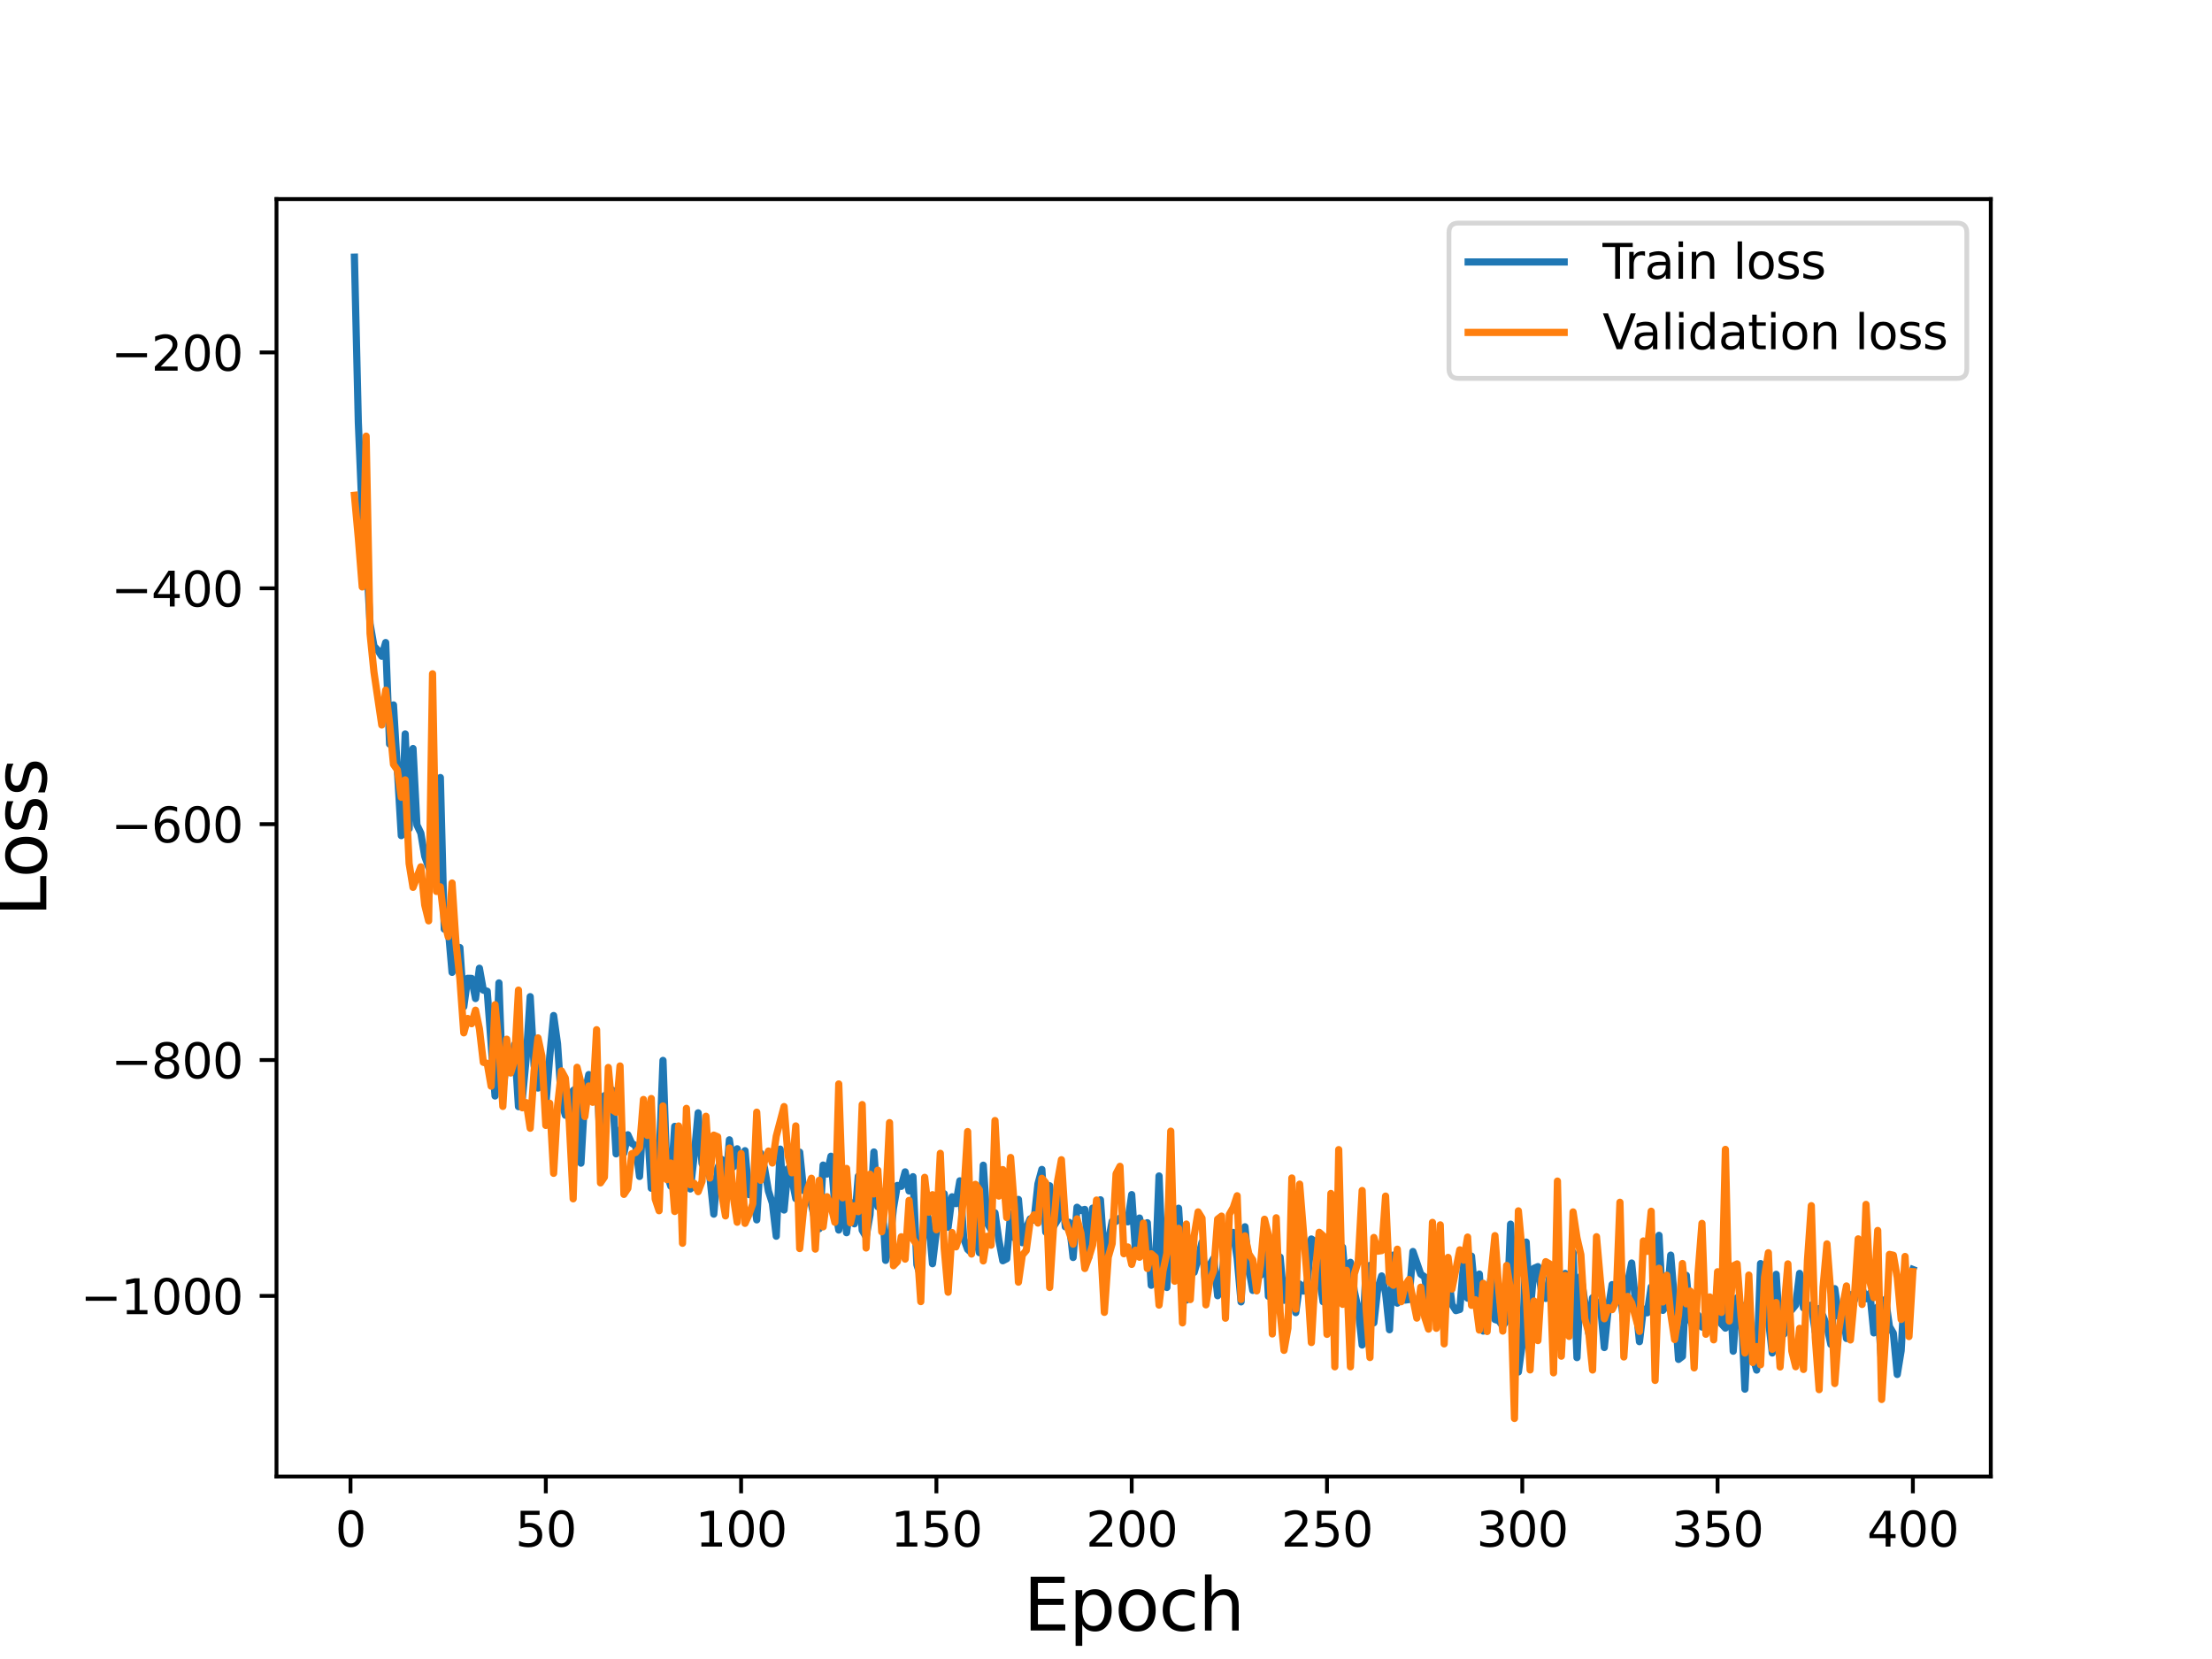 <?xml version="1.0" encoding="utf-8" standalone="no"?>
<!DOCTYPE svg PUBLIC "-//W3C//DTD SVG 1.1//EN"
  "http://www.w3.org/Graphics/SVG/1.1/DTD/svg11.dtd">
<svg height="345.6pt" version="1.1" viewBox="0 0 460.8 345.6" width="460.8pt" xmlns="http://www.w3.org/2000/svg" xmlns:xlink="http://www.w3.org/1999/xlink">
 <defs>
  <style type="text/css">*{stroke-linecap:butt;stroke-linejoin:round;}</style>
 </defs>
 <g id="figure_1">
  <g id="patch_1">
   <path d="M 0 345.6 
L 460.8 345.6 
L 460.8 0 
L 0 0 
z
" style="fill:#ffffff;"/>
  </g>
  <g id="axes_1">
   <g id="patch_2">
    <path d="M 57.6 307.584 
L 414.72 307.584 
L 414.72 41.472 
L 57.6 41.472 
z
" style="fill:#ffffff;"/>
   </g>
   <g id="matplotlib.axis_1">
    <g id="xtick_1">
     <g id="line2d_1">
      <defs>
       <path d="M 0 0 
L 0 3.5 
" id="m62c1f9c7a9" style="stroke:#000000;stroke-width:0.8;"/>
      </defs>
      <g>
       <use style="stroke:#000000;stroke-width:0.8;" x="73.019" xlink:href="#m62c1f9c7a9" y="307.584"/>
      </g>
     </g>
     <g id="text_1">
      <!-- 0 -->
      <g transform="translate(69.838 322.182)scale(0.1 -0.1)">
       <defs>
        <path d="M 2034 4250 
Q 1547 4250 1301 3770 
Q 1056 3291 1056 2328 
Q 1056 1369 1301 889 
Q 1547 409 2034 409 
Q 2525 409 2770 889 
Q 3016 1369 3016 2328 
Q 3016 3291 2770 3770 
Q 2525 4250 2034 4250 
z
M 2034 4750 
Q 2819 4750 3233 4129 
Q 3647 3509 3647 2328 
Q 3647 1150 3233 529 
Q 2819 -91 2034 -91 
Q 1250 -91 836 529 
Q 422 1150 422 2328 
Q 422 3509 836 4129 
Q 1250 4750 2034 4750 
z
" id="DejaVuSans-30" transform="scale(0.016)"/>
       </defs>
       <use xlink:href="#DejaVuSans-30"/>
      </g>
     </g>
    </g>
    <g id="xtick_2">
     <g id="line2d_2">
      <g>
       <use style="stroke:#000000;stroke-width:0.8;" x="113.703" xlink:href="#m62c1f9c7a9" y="307.584"/>
      </g>
     </g>
     <g id="text_2">
      <!-- 50 -->
      <g transform="translate(107.34 322.182)scale(0.1 -0.1)">
       <defs>
        <path d="M 691 4666 
L 3169 4666 
L 3169 4134 
L 1269 4134 
L 1269 2991 
Q 1406 3038 1543 3061 
Q 1681 3084 1819 3084 
Q 2600 3084 3056 2656 
Q 3513 2228 3513 1497 
Q 3513 744 3044 326 
Q 2575 -91 1722 -91 
Q 1428 -91 1123 -41 
Q 819 9 494 109 
L 494 744 
Q 775 591 1075 516 
Q 1375 441 1709 441 
Q 2250 441 2565 725 
Q 2881 1009 2881 1497 
Q 2881 1984 2565 2268 
Q 2250 2553 1709 2553 
Q 1456 2553 1204 2497 
Q 953 2441 691 2322 
L 691 4666 
z
" id="DejaVuSans-35" transform="scale(0.016)"/>
       </defs>
       <use xlink:href="#DejaVuSans-35"/>
       <use x="63.623" xlink:href="#DejaVuSans-30"/>
      </g>
     </g>
    </g>
    <g id="xtick_3">
     <g id="line2d_3">
      <g>
       <use style="stroke:#000000;stroke-width:0.8;" x="154.386" xlink:href="#m62c1f9c7a9" y="307.584"/>
      </g>
     </g>
     <g id="text_3">
      <!-- 100 -->
      <g transform="translate(144.842 322.182)scale(0.1 -0.1)">
       <defs>
        <path d="M 794 531 
L 1825 531 
L 1825 4091 
L 703 3866 
L 703 4441 
L 1819 4666 
L 2450 4666 
L 2450 531 
L 3481 531 
L 3481 0 
L 794 0 
L 794 531 
z
" id="DejaVuSans-31" transform="scale(0.016)"/>
       </defs>
       <use xlink:href="#DejaVuSans-31"/>
       <use x="63.623" xlink:href="#DejaVuSans-30"/>
       <use x="127.246" xlink:href="#DejaVuSans-30"/>
      </g>
     </g>
    </g>
    <g id="xtick_4">
     <g id="line2d_4">
      <g>
       <use style="stroke:#000000;stroke-width:0.8;" x="195.07" xlink:href="#m62c1f9c7a9" y="307.584"/>
      </g>
     </g>
     <g id="text_4">
      <!-- 150 -->
      <g transform="translate(185.526 322.182)scale(0.1 -0.1)">
       <use xlink:href="#DejaVuSans-31"/>
       <use x="63.623" xlink:href="#DejaVuSans-35"/>
       <use x="127.246" xlink:href="#DejaVuSans-30"/>
      </g>
     </g>
    </g>
    <g id="xtick_5">
     <g id="line2d_5">
      <g>
       <use style="stroke:#000000;stroke-width:0.8;" x="235.753" xlink:href="#m62c1f9c7a9" y="307.584"/>
      </g>
     </g>
     <g id="text_5">
      <!-- 200 -->
      <g transform="translate(226.209 322.182)scale(0.1 -0.1)">
       <defs>
        <path d="M 1228 531 
L 3431 531 
L 3431 0 
L 469 0 
L 469 531 
Q 828 903 1448 1529 
Q 2069 2156 2228 2338 
Q 2531 2678 2651 2914 
Q 2772 3150 2772 3378 
Q 2772 3750 2511 3984 
Q 2250 4219 1831 4219 
Q 1534 4219 1204 4116 
Q 875 4013 500 3803 
L 500 4441 
Q 881 4594 1212 4672 
Q 1544 4750 1819 4750 
Q 2544 4750 2975 4387 
Q 3406 4025 3406 3419 
Q 3406 3131 3298 2873 
Q 3191 2616 2906 2266 
Q 2828 2175 2409 1742 
Q 1991 1309 1228 531 
z
" id="DejaVuSans-32" transform="scale(0.016)"/>
       </defs>
       <use xlink:href="#DejaVuSans-32"/>
       <use x="63.623" xlink:href="#DejaVuSans-30"/>
       <use x="127.246" xlink:href="#DejaVuSans-30"/>
      </g>
     </g>
    </g>
    <g id="xtick_6">
     <g id="line2d_6">
      <g>
       <use style="stroke:#000000;stroke-width:0.8;" x="276.437" xlink:href="#m62c1f9c7a9" y="307.584"/>
      </g>
     </g>
     <g id="text_6">
      <!-- 250 -->
      <g transform="translate(266.893 322.182)scale(0.1 -0.1)">
       <use xlink:href="#DejaVuSans-32"/>
       <use x="63.623" xlink:href="#DejaVuSans-35"/>
       <use x="127.246" xlink:href="#DejaVuSans-30"/>
      </g>
     </g>
    </g>
    <g id="xtick_7">
     <g id="line2d_7">
      <g>
       <use style="stroke:#000000;stroke-width:0.8;" x="317.12" xlink:href="#m62c1f9c7a9" y="307.584"/>
      </g>
     </g>
     <g id="text_7">
      <!-- 300 -->
      <g transform="translate(307.576 322.182)scale(0.1 -0.1)">
       <defs>
        <path d="M 2597 2516 
Q 3050 2419 3304 2112 
Q 3559 1806 3559 1356 
Q 3559 666 3084 287 
Q 2609 -91 1734 -91 
Q 1441 -91 1130 -33 
Q 819 25 488 141 
L 488 750 
Q 750 597 1062 519 
Q 1375 441 1716 441 
Q 2309 441 2620 675 
Q 2931 909 2931 1356 
Q 2931 1769 2642 2001 
Q 2353 2234 1838 2234 
L 1294 2234 
L 1294 2753 
L 1863 2753 
Q 2328 2753 2575 2939 
Q 2822 3125 2822 3475 
Q 2822 3834 2567 4026 
Q 2313 4219 1838 4219 
Q 1578 4219 1281 4162 
Q 984 4106 628 3988 
L 628 4550 
Q 988 4650 1302 4700 
Q 1616 4750 1894 4750 
Q 2613 4750 3031 4423 
Q 3450 4097 3450 3541 
Q 3450 3153 3228 2886 
Q 3006 2619 2597 2516 
z
" id="DejaVuSans-33" transform="scale(0.016)"/>
       </defs>
       <use xlink:href="#DejaVuSans-33"/>
       <use x="63.623" xlink:href="#DejaVuSans-30"/>
       <use x="127.246" xlink:href="#DejaVuSans-30"/>
      </g>
     </g>
    </g>
    <g id="xtick_8">
     <g id="line2d_8">
      <g>
       <use style="stroke:#000000;stroke-width:0.8;" x="357.804" xlink:href="#m62c1f9c7a9" y="307.584"/>
      </g>
     </g>
     <g id="text_8">
      <!-- 350 -->
      <g transform="translate(348.26 322.182)scale(0.1 -0.1)">
       <use xlink:href="#DejaVuSans-33"/>
       <use x="63.623" xlink:href="#DejaVuSans-35"/>
       <use x="127.246" xlink:href="#DejaVuSans-30"/>
      </g>
     </g>
    </g>
    <g id="xtick_9">
     <g id="line2d_9">
      <g>
       <use style="stroke:#000000;stroke-width:0.8;" x="398.487" xlink:href="#m62c1f9c7a9" y="307.584"/>
      </g>
     </g>
     <g id="text_9">
      <!-- 400 -->
      <g transform="translate(388.944 322.182)scale(0.1 -0.1)">
       <defs>
        <path d="M 2419 4116 
L 825 1625 
L 2419 1625 
L 2419 4116 
z
M 2253 4666 
L 3047 4666 
L 3047 1625 
L 3713 1625 
L 3713 1100 
L 3047 1100 
L 3047 0 
L 2419 0 
L 2419 1100 
L 313 1100 
L 313 1709 
L 2253 4666 
z
" id="DejaVuSans-34" transform="scale(0.016)"/>
       </defs>
       <use xlink:href="#DejaVuSans-34"/>
       <use x="63.623" xlink:href="#DejaVuSans-30"/>
       <use x="127.246" xlink:href="#DejaVuSans-30"/>
      </g>
     </g>
    </g>
    <g id="text_10">
     <!-- Epoch -->
     <g transform="translate(213.194 339.66)scale(0.15 -0.15)">
      <defs>
       <path d="M 628 4666 
L 3578 4666 
L 3578 4134 
L 1259 4134 
L 1259 2753 
L 3481 2753 
L 3481 2222 
L 1259 2222 
L 1259 531 
L 3634 531 
L 3634 0 
L 628 0 
L 628 4666 
z
" id="DejaVuSans-45" transform="scale(0.016)"/>
       <path d="M 1159 525 
L 1159 -1331 
L 581 -1331 
L 581 3500 
L 1159 3500 
L 1159 2969 
Q 1341 3281 1617 3432 
Q 1894 3584 2278 3584 
Q 2916 3584 3314 3078 
Q 3713 2572 3713 1747 
Q 3713 922 3314 415 
Q 2916 -91 2278 -91 
Q 1894 -91 1617 61 
Q 1341 213 1159 525 
z
M 3116 1747 
Q 3116 2381 2855 2742 
Q 2594 3103 2138 3103 
Q 1681 3103 1420 2742 
Q 1159 2381 1159 1747 
Q 1159 1113 1420 752 
Q 1681 391 2138 391 
Q 2594 391 2855 752 
Q 3116 1113 3116 1747 
z
" id="DejaVuSans-70" transform="scale(0.016)"/>
       <path d="M 1959 3097 
Q 1497 3097 1228 2736 
Q 959 2375 959 1747 
Q 959 1119 1226 758 
Q 1494 397 1959 397 
Q 2419 397 2687 759 
Q 2956 1122 2956 1747 
Q 2956 2369 2687 2733 
Q 2419 3097 1959 3097 
z
M 1959 3584 
Q 2709 3584 3137 3096 
Q 3566 2609 3566 1747 
Q 3566 888 3137 398 
Q 2709 -91 1959 -91 
Q 1206 -91 779 398 
Q 353 888 353 1747 
Q 353 2609 779 3096 
Q 1206 3584 1959 3584 
z
" id="DejaVuSans-6f" transform="scale(0.016)"/>
       <path d="M 3122 3366 
L 3122 2828 
Q 2878 2963 2633 3030 
Q 2388 3097 2138 3097 
Q 1578 3097 1268 2742 
Q 959 2388 959 1747 
Q 959 1106 1268 751 
Q 1578 397 2138 397 
Q 2388 397 2633 464 
Q 2878 531 3122 666 
L 3122 134 
Q 2881 22 2623 -34 
Q 2366 -91 2075 -91 
Q 1284 -91 818 406 
Q 353 903 353 1747 
Q 353 2603 823 3093 
Q 1294 3584 2113 3584 
Q 2378 3584 2631 3529 
Q 2884 3475 3122 3366 
z
" id="DejaVuSans-63" transform="scale(0.016)"/>
       <path d="M 3513 2113 
L 3513 0 
L 2938 0 
L 2938 2094 
Q 2938 2591 2744 2837 
Q 2550 3084 2163 3084 
Q 1697 3084 1428 2787 
Q 1159 2491 1159 1978 
L 1159 0 
L 581 0 
L 581 4863 
L 1159 4863 
L 1159 2956 
Q 1366 3272 1645 3428 
Q 1925 3584 2291 3584 
Q 2894 3584 3203 3211 
Q 3513 2838 3513 2113 
z
" id="DejaVuSans-68" transform="scale(0.016)"/>
      </defs>
      <use xlink:href="#DejaVuSans-45"/>
      <use x="63.184" xlink:href="#DejaVuSans-70"/>
      <use x="126.66" xlink:href="#DejaVuSans-6f"/>
      <use x="187.842" xlink:href="#DejaVuSans-63"/>
      <use x="242.822" xlink:href="#DejaVuSans-68"/>
     </g>
    </g>
   </g>
   <g id="matplotlib.axis_2">
    <g id="ytick_1">
     <g id="line2d_10">
      <defs>
       <path d="M 0 0 
L -3.5 0 
" id="m9afa61ef86" style="stroke:#000000;stroke-width:0.8;"/>
      </defs>
      <g>
       <use style="stroke:#000000;stroke-width:0.8;" x="57.6" xlink:href="#m9afa61ef86" y="269.962"/>
      </g>
     </g>
     <g id="text_11">
      <!-- −1000 -->
      <g transform="translate(16.77 273.761)scale(0.1 -0.1)">
       <defs>
        <path d="M 678 2272 
L 4684 2272 
L 4684 1741 
L 678 1741 
L 678 2272 
z
" id="DejaVuSans-2212" transform="scale(0.016)"/>
       </defs>
       <use xlink:href="#DejaVuSans-2212"/>
       <use x="83.789" xlink:href="#DejaVuSans-31"/>
       <use x="147.412" xlink:href="#DejaVuSans-30"/>
       <use x="211.035" xlink:href="#DejaVuSans-30"/>
       <use x="274.658" xlink:href="#DejaVuSans-30"/>
      </g>
     </g>
    </g>
    <g id="ytick_2">
     <g id="line2d_11">
      <g>
       <use style="stroke:#000000;stroke-width:0.8;" x="57.6" xlink:href="#m9afa61ef86" y="220.825"/>
      </g>
     </g>
     <g id="text_12">
      <!-- −800 -->
      <g transform="translate(23.133 224.624)scale(0.1 -0.1)">
       <defs>
        <path d="M 2034 2216 
Q 1584 2216 1326 1975 
Q 1069 1734 1069 1313 
Q 1069 891 1326 650 
Q 1584 409 2034 409 
Q 2484 409 2743 651 
Q 3003 894 3003 1313 
Q 3003 1734 2745 1975 
Q 2488 2216 2034 2216 
z
M 1403 2484 
Q 997 2584 770 2862 
Q 544 3141 544 3541 
Q 544 4100 942 4425 
Q 1341 4750 2034 4750 
Q 2731 4750 3128 4425 
Q 3525 4100 3525 3541 
Q 3525 3141 3298 2862 
Q 3072 2584 2669 2484 
Q 3125 2378 3379 2068 
Q 3634 1759 3634 1313 
Q 3634 634 3220 271 
Q 2806 -91 2034 -91 
Q 1263 -91 848 271 
Q 434 634 434 1313 
Q 434 1759 690 2068 
Q 947 2378 1403 2484 
z
M 1172 3481 
Q 1172 3119 1398 2916 
Q 1625 2713 2034 2713 
Q 2441 2713 2670 2916 
Q 2900 3119 2900 3481 
Q 2900 3844 2670 4047 
Q 2441 4250 2034 4250 
Q 1625 4250 1398 4047 
Q 1172 3844 1172 3481 
z
" id="DejaVuSans-38" transform="scale(0.016)"/>
       </defs>
       <use xlink:href="#DejaVuSans-2212"/>
       <use x="83.789" xlink:href="#DejaVuSans-38"/>
       <use x="147.412" xlink:href="#DejaVuSans-30"/>
       <use x="211.035" xlink:href="#DejaVuSans-30"/>
      </g>
     </g>
    </g>
    <g id="ytick_3">
     <g id="line2d_12">
      <g>
       <use style="stroke:#000000;stroke-width:0.8;" x="57.6" xlink:href="#m9afa61ef86" y="171.688"/>
      </g>
     </g>
     <g id="text_13">
      <!-- −600 -->
      <g transform="translate(23.133 175.487)scale(0.1 -0.1)">
       <defs>
        <path d="M 2113 2584 
Q 1688 2584 1439 2293 
Q 1191 2003 1191 1497 
Q 1191 994 1439 701 
Q 1688 409 2113 409 
Q 2538 409 2786 701 
Q 3034 994 3034 1497 
Q 3034 2003 2786 2293 
Q 2538 2584 2113 2584 
z
M 3366 4563 
L 3366 3988 
Q 3128 4100 2886 4159 
Q 2644 4219 2406 4219 
Q 1781 4219 1451 3797 
Q 1122 3375 1075 2522 
Q 1259 2794 1537 2939 
Q 1816 3084 2150 3084 
Q 2853 3084 3261 2657 
Q 3669 2231 3669 1497 
Q 3669 778 3244 343 
Q 2819 -91 2113 -91 
Q 1303 -91 875 529 
Q 447 1150 447 2328 
Q 447 3434 972 4092 
Q 1497 4750 2381 4750 
Q 2619 4750 2861 4703 
Q 3103 4656 3366 4563 
z
" id="DejaVuSans-36" transform="scale(0.016)"/>
       </defs>
       <use xlink:href="#DejaVuSans-2212"/>
       <use x="83.789" xlink:href="#DejaVuSans-36"/>
       <use x="147.412" xlink:href="#DejaVuSans-30"/>
       <use x="211.035" xlink:href="#DejaVuSans-30"/>
      </g>
     </g>
    </g>
    <g id="ytick_4">
     <g id="line2d_13">
      <g>
       <use style="stroke:#000000;stroke-width:0.8;" x="57.6" xlink:href="#m9afa61ef86" y="122.551"/>
      </g>
     </g>
     <g id="text_14">
      <!-- −400 -->
      <g transform="translate(23.133 126.35)scale(0.1 -0.1)">
       <use xlink:href="#DejaVuSans-2212"/>
       <use x="83.789" xlink:href="#DejaVuSans-34"/>
       <use x="147.412" xlink:href="#DejaVuSans-30"/>
       <use x="211.035" xlink:href="#DejaVuSans-30"/>
      </g>
     </g>
    </g>
    <g id="ytick_5">
     <g id="line2d_14">
      <g>
       <use style="stroke:#000000;stroke-width:0.8;" x="57.6" xlink:href="#m9afa61ef86" y="73.414"/>
      </g>
     </g>
     <g id="text_15">
      <!-- −200 -->
      <g transform="translate(23.133 77.213)scale(0.1 -0.1)">
       <use xlink:href="#DejaVuSans-2212"/>
       <use x="83.789" xlink:href="#DejaVuSans-32"/>
       <use x="147.412" xlink:href="#DejaVuSans-30"/>
       <use x="211.035" xlink:href="#DejaVuSans-30"/>
      </g>
     </g>
    </g>
    <g id="text_16">
     <!-- Loss -->
     <g transform="translate(9.651 190.979)rotate(-90)scale(0.15 -0.15)">
      <defs>
       <path d="M 628 4666 
L 1259 4666 
L 1259 531 
L 3531 531 
L 3531 0 
L 628 0 
L 628 4666 
z
" id="DejaVuSans-4c" transform="scale(0.016)"/>
       <path d="M 2834 3397 
L 2834 2853 
Q 2591 2978 2328 3040 
Q 2066 3103 1784 3103 
Q 1356 3103 1142 2972 
Q 928 2841 928 2578 
Q 928 2378 1081 2264 
Q 1234 2150 1697 2047 
L 1894 2003 
Q 2506 1872 2764 1633 
Q 3022 1394 3022 966 
Q 3022 478 2636 193 
Q 2250 -91 1575 -91 
Q 1294 -91 989 -36 
Q 684 19 347 128 
L 347 722 
Q 666 556 975 473 
Q 1284 391 1588 391 
Q 1994 391 2212 530 
Q 2431 669 2431 922 
Q 2431 1156 2273 1281 
Q 2116 1406 1581 1522 
L 1381 1569 
Q 847 1681 609 1914 
Q 372 2147 372 2553 
Q 372 3047 722 3315 
Q 1072 3584 1716 3584 
Q 2034 3584 2315 3537 
Q 2597 3491 2834 3397 
z
" id="DejaVuSans-73" transform="scale(0.016)"/>
      </defs>
      <use xlink:href="#DejaVuSans-4c"/>
      <use x="53.963" xlink:href="#DejaVuSans-6f"/>
      <use x="115.145" xlink:href="#DejaVuSans-73"/>
      <use x="167.244" xlink:href="#DejaVuSans-73"/>
     </g>
    </g>
   </g>
   <g id="line2d_15">
    <path clip-path="url(#p1f0606df37)" d="M 73.833 53.568 
L 74.646 87.987 
L 75.46 107.305 
L 76.274 114.718 
L 77.087 129.919 
L 77.901 134.604 
L 78.715 135.471 
L 79.528 136.717 
L 80.342 133.854 
L 81.156 155.003 
L 81.969 146.848 
L 83.597 174.076 
L 84.41 152.886 
L 85.224 172.638 
L 86.038 155.935 
L 86.851 171.841 
L 87.665 173.553 
L 88.479 178.375 
L 89.292 180.649 
L 90.106 182.189 
L 90.92 184.453 
L 91.733 161.979 
L 92.547 193.544 
L 93.361 193.275 
L 94.174 202.561 
L 94.988 199.054 
L 95.802 197.403 
L 96.616 209.714 
L 97.429 203.802 
L 98.243 203.817 
L 99.057 208.011 
L 99.87 201.702 
L 100.684 206.262 
L 101.498 206.491 
L 103.125 228.312 
L 103.939 204.758 
L 104.752 227.003 
L 105.566 220.867 
L 106.38 222.826 
L 107.193 217.584 
L 108.007 230.533 
L 108.821 228.794 
L 109.634 220.292 
L 110.448 207.621 
L 111.262 222.007 
L 112.075 226.658 
L 112.889 221.261 
L 113.703 230.243 
L 114.516 220.117 
L 115.33 211.553 
L 116.144 217.436 
L 116.957 229.524 
L 117.771 232.325 
L 118.585 231.565 
L 119.398 227.189 
L 120.212 226.621 
L 121.026 242.309 
L 121.839 227.89 
L 122.653 223.851 
L 123.467 228.723 
L 124.28 222.835 
L 125.094 239.639 
L 125.908 228.256 
L 126.721 228.038 
L 127.535 227.076 
L 128.349 240.372 
L 129.162 235.406 
L 129.976 240.21 
L 130.79 236.391 
L 131.603 238.175 
L 132.417 238.658 
L 133.231 245.077 
L 134.044 232.137 
L 134.858 234.764 
L 135.672 247.53 
L 136.485 238.153 
L 137.299 241.861 
L 138.113 220.902 
L 138.926 244.62 
L 139.74 247.095 
L 140.554 234.646 
L 142.181 245.883 
L 142.995 239.17 
L 143.808 247.685 
L 144.622 240.686 
L 145.436 231.827 
L 146.249 242.393 
L 147.063 243.901 
L 147.877 245.059 
L 148.69 252.928 
L 149.504 243.346 
L 150.318 241.526 
L 151.131 247.459 
L 151.945 237.447 
L 152.759 243.095 
L 153.572 239.312 
L 154.386 244.567 
L 155.2 239.71 
L 156.013 248.855 
L 156.827 248.05 
L 157.641 254.123 
L 158.454 240.219 
L 159.268 243.367 
L 160.082 248.135 
L 160.895 250.639 
L 161.709 257.529 
L 162.523 239.381 
L 163.336 252.072 
L 164.15 243.453 
L 164.964 245.527 
L 165.777 249.701 
L 166.591 240.017 
L 167.405 248.03 
L 168.219 247.774 
L 169.032 250.898 
L 169.846 254.575 
L 170.66 255.968 
L 171.473 242.706 
L 172.287 244.577 
L 173.101 240.866 
L 173.914 251.231 
L 174.728 256.241 
L 175.542 247.868 
L 176.355 256.802 
L 177.169 250.451 
L 177.983 254.944 
L 178.796 245.018 
L 179.61 256.271 
L 180.424 257.664 
L 181.237 253.08 
L 182.051 239.978 
L 182.865 251.382 
L 183.678 248.233 
L 184.492 262.561 
L 185.306 259.377 
L 186.119 251.704 
L 186.933 246.948 
L 187.747 247.143 
L 188.56 244.12 
L 189.374 248.102 
L 190.188 245.125 
L 191.001 263.452 
L 191.815 265.944 
L 192.629 251.748 
L 193.442 253.957 
L 194.256 263.262 
L 195.07 256.411 
L 195.883 253.319 
L 196.697 248.684 
L 197.511 255.67 
L 198.324 249.314 
L 199.138 250.737 
L 199.952 245.988 
L 200.765 258.022 
L 201.579 260.266 
L 202.393 260.997 
L 203.206 252.493 
L 204.02 260.954 
L 204.834 242.735 
L 205.647 254.802 
L 206.461 256.148 
L 207.275 252.651 
L 208.088 258.409 
L 208.902 262.64 
L 209.716 262.217 
L 210.529 252.844 
L 211.343 257.867 
L 212.157 249.863 
L 212.97 258.88 
L 213.784 255.846 
L 214.598 253.92 
L 215.411 254.172 
L 216.225 246.625 
L 217.039 243.615 
L 217.852 256.662 
L 218.666 247.012 
L 219.48 255.511 
L 220.293 254.186 
L 221.107 245.428 
L 221.921 255.559 
L 222.734 254.624 
L 223.548 261.959 
L 224.362 251.494 
L 225.175 252.167 
L 225.989 251.945 
L 226.803 261.889 
L 227.616 251.678 
L 228.43 255.267 
L 229.244 249.941 
L 230.057 261.989 
L 230.871 258.673 
L 231.685 254.43 
L 232.498 254.438 
L 233.312 253.748 
L 234.126 253.337 
L 234.939 254.527 
L 235.753 248.855 
L 236.567 260.977 
L 237.381 253.738 
L 238.194 257.416 
L 239.008 254.718 
L 239.822 267.744 
L 240.635 265.777 
L 241.449 244.977 
L 242.263 264.811 
L 243.076 268.2 
L 243.89 249.87 
L 244.704 261.903 
L 245.517 251.697 
L 246.331 264.603 
L 247.145 270.834 
L 247.958 261.229 
L 248.772 265.045 
L 249.586 262.175 
L 250.399 258.777 
L 251.213 268.444 
L 252.027 263.509 
L 252.84 262.129 
L 253.654 269.925 
L 254.468 266.405 
L 255.281 259.376 
L 256.095 258.337 
L 256.909 256.735 
L 257.722 262.112 
L 258.536 271.209 
L 259.35 255.556 
L 260.163 264.388 
L 260.977 268.811 
L 261.791 265.883 
L 262.604 265.657 
L 263.418 255.165 
L 264.232 270.042 
L 265.045 268.409 
L 265.859 269.209 
L 266.673 261.887 
L 267.486 270.875 
L 268.3 266.734 
L 269.114 266.173 
L 269.927 273.451 
L 270.741 267.492 
L 271.555 268.954 
L 272.368 266.759 
L 273.182 258.104 
L 273.996 258.677 
L 274.809 265.869 
L 275.623 271.173 
L 276.437 261.943 
L 277.25 273.804 
L 278.064 261.646 
L 278.878 266.14 
L 279.691 259.812 
L 280.505 269.339 
L 281.319 262.961 
L 282.132 268.987 
L 282.946 272.752 
L 283.76 280.189 
L 284.573 264.295 
L 285.387 263.6 
L 286.201 275.567 
L 287.014 268.439 
L 287.828 265.802 
L 288.642 269.362 
L 289.455 277.01 
L 290.269 261.458 
L 291.083 271.472 
L 291.896 269.878 
L 292.71 270.832 
L 293.524 270.717 
L 294.337 260.71 
L 295.965 265.426 
L 296.778 265.996 
L 297.592 271.132 
L 298.406 264.81 
L 299.219 269.83 
L 300.033 273.323 
L 300.847 268.232 
L 301.66 265.216 
L 302.474 271.754 
L 303.288 273.026 
L 304.101 272.784 
L 304.915 262.925 
L 305.729 270.437 
L 306.543 261.674 
L 307.356 270.553 
L 308.17 265.41 
L 308.984 277.288 
L 309.797 272.159 
L 310.611 266.039 
L 311.425 274.874 
L 312.238 275.136 
L 313.052 276.237 
L 313.866 275.052 
L 314.679 255.012 
L 315.493 273.11 
L 316.307 285.808 
L 317.12 279.925 
L 317.934 258.747 
L 318.748 273.382 
L 319.561 264.215 
L 320.375 263.86 
L 321.189 269.461 
L 322.002 270.487 
L 322.816 265.99 
L 323.63 269.087 
L 324.443 271.494 
L 325.257 266.17 
L 326.071 265.286 
L 326.884 269.967 
L 327.698 260.893 
L 328.512 282.817 
L 329.325 265.798 
L 330.139 271.192 
L 330.953 277.741 
L 331.766 270.343 
L 332.58 271.193 
L 333.394 271.748 
L 334.207 280.718 
L 335.021 272.688 
L 335.835 267.606 
L 336.648 269.632 
L 337.462 268.866 
L 338.276 275.687 
L 339.089 267.132 
L 339.903 263.108 
L 341.53 279.496 
L 342.344 272.689 
L 343.158 273.48 
L 343.971 268.1 
L 344.785 269.925 
L 345.599 257.345 
L 346.412 272.974 
L 347.226 271.918 
L 348.04 261.464 
L 348.853 271.353 
L 349.667 283.187 
L 350.481 282.559 
L 351.294 265.677 
L 352.108 274.872 
L 352.922 277.152 
L 353.735 273.97 
L 354.549 276.447 
L 355.363 274.796 
L 356.176 274.763 
L 356.99 275.952 
L 357.804 267.535 
L 358.617 275.795 
L 359.431 276.672 
L 360.245 265.366 
L 361.058 281.481 
L 361.872 270.355 
L 362.686 271.855 
L 363.499 289.388 
L 364.313 272.42 
L 365.127 282.521 
L 365.94 285.414 
L 366.754 263.224 
L 367.568 269.885 
L 368.381 274.838 
L 369.195 281.851 
L 370.009 265.462 
L 370.822 278.499 
L 371.636 277.914 
L 372.45 270.071 
L 373.263 272.853 
L 374.077 271.843 
L 374.891 265.269 
L 375.704 272.455 
L 376.518 272.465 
L 377.332 271.868 
L 378.146 277.449 
L 378.959 272.596 
L 379.773 274.17 
L 380.587 276.22 
L 381.4 280.061 
L 382.214 268.453 
L 383.028 274.242 
L 383.841 272.85 
L 384.655 278.829 
L 385.469 269.688 
L 386.282 270.914 
L 387.096 267.443 
L 387.91 268.448 
L 388.723 270.562 
L 389.537 269.423 
L 390.351 277.666 
L 391.164 272.234 
L 391.978 284.192 
L 392.792 270.654 
L 393.605 276.345 
L 394.419 277.726 
L 395.233 286.324 
L 396.046 281.364 
L 396.86 266.588 
L 397.674 266.571 
L 398.487 264.454 
L 398.487 264.454 
" style="fill:none;stroke:#1f77b4;stroke-linecap:square;stroke-width:1.5;"/>
   </g>
   <g id="line2d_16">
    <path clip-path="url(#p1f0606df37)" d="M 73.833 103.171 
L 74.646 112.085 
L 75.46 122.273 
L 76.274 90.859 
L 77.087 131.964 
L 77.901 140.002 
L 79.528 151.036 
L 80.342 143.772 
L 81.156 150.675 
L 81.969 159.238 
L 82.783 160.409 
L 83.597 166.091 
L 84.41 162.462 
L 85.224 179.864 
L 86.038 184.857 
L 87.665 180.582 
L 88.479 188.538 
L 89.292 191.831 
L 90.106 140.359 
L 90.92 185.704 
L 91.733 184.74 
L 92.547 191.79 
L 93.361 195.129 
L 94.174 183.948 
L 94.988 196.414 
L 95.802 203.906 
L 96.616 215.163 
L 97.429 212.163 
L 98.243 213.263 
L 99.057 210.441 
L 99.87 214.305 
L 100.684 221.299 
L 101.498 221.522 
L 102.311 226.267 
L 103.125 209.293 
L 103.939 217.824 
L 104.752 230.496 
L 105.566 216.487 
L 106.38 223.533 
L 107.193 220.873 
L 108.007 206.256 
L 108.821 230.773 
L 109.634 229.699 
L 110.448 235.033 
L 111.262 223.09 
L 112.075 216.207 
L 112.889 220.017 
L 113.703 234.448 
L 114.516 229.832 
L 115.33 244.426 
L 116.144 230.431 
L 116.957 223.084 
L 117.771 224.584 
L 118.585 233.73 
L 119.398 249.739 
L 120.212 222.337 
L 121.026 225.549 
L 121.839 232.602 
L 122.653 226.227 
L 123.467 229.629 
L 124.28 214.507 
L 125.094 246.417 
L 125.908 245.221 
L 126.721 222.371 
L 127.535 231.18 
L 128.349 231.701 
L 129.162 222.06 
L 129.976 248.81 
L 130.79 247.566 
L 131.603 240.34 
L 132.417 240.086 
L 133.231 239.1 
L 134.044 229.041 
L 134.858 236.538 
L 135.672 228.842 
L 136.485 249.774 
L 137.299 252.218 
L 138.113 230.387 
L 138.926 245.74 
L 139.74 242.277 
L 140.554 252.372 
L 141.367 234.56 
L 142.181 258.997 
L 142.995 230.891 
L 143.808 246.809 
L 144.622 246.503 
L 145.436 248.246 
L 146.249 246.095 
L 147.063 232.541 
L 147.877 245.41 
L 148.69 236.468 
L 149.504 236.809 
L 150.318 248.548 
L 151.131 253.3 
L 151.945 239.157 
L 152.759 249.287 
L 153.572 254.616 
L 154.386 240.305 
L 155.2 254.847 
L 156.013 253.041 
L 156.827 250.763 
L 157.641 231.685 
L 158.454 245.879 
L 159.268 241.855 
L 160.082 239.787 
L 160.895 242.28 
L 161.709 236.694 
L 163.336 230.52 
L 164.15 240.659 
L 164.964 244.318 
L 165.777 234.547 
L 166.591 260.096 
L 167.405 251.862 
L 168.219 247.69 
L 169.032 245.447 
L 169.846 260.211 
L 170.66 245.873 
L 171.473 255.576 
L 172.287 249.295 
L 173.101 251.178 
L 173.914 254.627 
L 174.728 225.807 
L 175.542 249.54 
L 176.355 243.41 
L 177.169 254.749 
L 177.983 251.189 
L 178.796 252.412 
L 179.61 230.101 
L 180.424 259.98 
L 181.237 244.598 
L 182.051 248.719 
L 182.865 243.775 
L 183.678 256.607 
L 184.492 250.269 
L 185.306 233.862 
L 186.119 263.676 
L 186.933 262.833 
L 187.747 257.642 
L 188.56 262.298 
L 189.374 250.065 
L 190.188 258.116 
L 191.001 259.353 
L 191.815 271.154 
L 192.629 245.257 
L 193.442 252.526 
L 194.256 248.874 
L 195.07 256.185 
L 195.883 240.258 
L 196.697 260.106 
L 197.511 269.196 
L 198.324 256.751 
L 199.138 259.749 
L 199.952 257.296 
L 200.765 248.884 
L 201.579 235.727 
L 202.393 261.243 
L 203.206 246.72 
L 204.02 247.869 
L 204.834 262.672 
L 205.647 257.543 
L 206.461 259.4 
L 207.275 233.426 
L 208.088 249.163 
L 208.902 243.645 
L 209.716 253.644 
L 210.529 241.124 
L 211.343 251.807 
L 212.157 267.098 
L 212.97 261.459 
L 213.784 260.499 
L 214.598 254.381 
L 215.411 253.079 
L 216.225 254.789 
L 217.039 245.459 
L 217.852 246.413 
L 218.666 268.203 
L 219.48 255.493 
L 220.293 246.146 
L 221.107 241.593 
L 221.921 254.273 
L 223.548 259.183 
L 224.362 253.901 
L 225.175 256.881 
L 225.989 264.25 
L 226.803 262.002 
L 227.616 259.357 
L 228.43 249.991 
L 229.244 258.832 
L 230.057 273.39 
L 230.871 261.887 
L 231.685 259.066 
L 232.498 244.513 
L 233.312 242.967 
L 234.126 261.181 
L 234.939 259.762 
L 235.753 263.396 
L 236.567 260.431 
L 237.381 261.912 
L 238.194 254.795 
L 239.008 264.253 
L 239.822 261.181 
L 240.635 261.877 
L 241.449 271.875 
L 242.263 264.849 
L 243.076 261.065 
L 243.89 235.639 
L 244.704 266.903 
L 245.517 255.881 
L 246.331 275.583 
L 247.145 254.99 
L 247.958 270.726 
L 248.772 257.383 
L 249.586 252.461 
L 250.399 253.766 
L 251.213 271.822 
L 252.027 266.841 
L 252.84 264.668 
L 253.654 253.969 
L 254.468 253.339 
L 255.281 274.605 
L 256.095 252.971 
L 256.909 251.544 
L 257.722 249.1 
L 258.536 270.713 
L 259.35 257.448 
L 260.163 261.231 
L 260.977 262.467 
L 261.791 268.922 
L 262.604 263.361 
L 263.418 253.99 
L 264.232 257.263 
L 265.045 277.888 
L 265.859 253.686 
L 266.673 273.33 
L 267.486 281.304 
L 268.3 276.683 
L 269.114 245.395 
L 269.927 272.709 
L 270.741 246.677 
L 272.368 267.058 
L 273.182 279.684 
L 273.996 265.176 
L 274.809 256.708 
L 275.623 257.425 
L 276.437 277.966 
L 277.25 248.618 
L 278.064 284.73 
L 278.878 239.487 
L 279.691 271.719 
L 280.505 264.63 
L 281.319 284.737 
L 282.132 265.401 
L 282.946 262.718 
L 283.76 248.003 
L 284.573 272.517 
L 285.387 282.798 
L 286.201 257.787 
L 287.014 260.642 
L 287.828 260.524 
L 288.642 249.167 
L 289.455 267.077 
L 290.269 267.749 
L 291.083 260.227 
L 291.896 271.175 
L 292.71 267.761 
L 293.524 266.542 
L 295.151 274.587 
L 295.965 268.148 
L 296.778 274.346 
L 297.592 276.876 
L 298.406 254.644 
L 299.219 276.709 
L 300.033 255.162 
L 300.847 279.955 
L 301.66 261.937 
L 302.474 268.536 
L 304.101 260.365 
L 304.915 262.521 
L 305.729 257.704 
L 306.543 271.922 
L 307.356 270.762 
L 308.17 277.081 
L 308.984 267.332 
L 309.797 277.379 
L 310.611 265.623 
L 311.425 257.406 
L 312.238 268.903 
L 313.052 277.289 
L 313.866 263.617 
L 314.679 268.83 
L 315.493 295.488 
L 316.307 252.245 
L 317.934 269.853 
L 318.748 285.383 
L 319.561 271.019 
L 320.375 279.275 
L 321.189 266.432 
L 322.002 262.826 
L 322.816 263.29 
L 323.63 285.989 
L 324.443 246.043 
L 325.257 282.516 
L 326.071 265.698 
L 326.884 278.401 
L 327.698 252.463 
L 328.512 257.842 
L 329.325 261.38 
L 330.139 274.707 
L 330.953 277.57 
L 331.766 285.401 
L 332.58 257.632 
L 333.394 266.813 
L 334.207 274.721 
L 335.021 272.403 
L 335.835 272.817 
L 336.648 271.155 
L 337.462 250.456 
L 338.276 282.682 
L 339.089 270.068 
L 339.903 271.421 
L 341.53 277.36 
L 342.344 258.514 
L 343.158 260.676 
L 343.971 252.324 
L 344.785 287.566 
L 345.599 264.195 
L 346.412 271.224 
L 347.226 265.661 
L 348.04 273.652 
L 348.853 279.053 
L 349.667 273.935 
L 350.481 263.211 
L 351.294 271.619 
L 352.108 268.959 
L 352.922 284.958 
L 353.735 265.252 
L 354.549 254.853 
L 355.363 277.95 
L 356.176 270.175 
L 356.99 279.116 
L 357.804 264.926 
L 358.617 273.406 
L 359.431 239.437 
L 360.245 275.2 
L 361.058 263.7 
L 361.872 263.294 
L 362.686 274.09 
L 363.499 281.864 
L 364.313 265.619 
L 365.127 283.843 
L 365.94 280.511 
L 366.754 284.313 
L 367.568 266.101 
L 368.381 260.963 
L 369.195 281.088 
L 370.009 271.336 
L 370.822 284.767 
L 371.636 272.822 
L 372.45 263.291 
L 373.263 281.449 
L 374.077 284.714 
L 374.891 276.718 
L 375.704 285.281 
L 376.518 262.652 
L 377.332 251.164 
L 378.146 278.6 
L 378.959 289.489 
L 379.773 268.113 
L 380.587 259.124 
L 381.4 269.555 
L 382.214 288.214 
L 383.028 277.378 
L 383.841 272.131 
L 384.655 267.881 
L 385.469 279.14 
L 386.282 270.472 
L 387.096 258.079 
L 387.91 271.742 
L 388.723 250.9 
L 389.537 267.04 
L 390.351 270.324 
L 391.164 256.326 
L 391.978 291.537 
L 392.792 278.412 
L 393.605 261.312 
L 394.419 261.485 
L 395.233 266.13 
L 396.046 274.865 
L 396.86 261.745 
L 397.674 278.435 
L 398.487 264.908 
L 398.487 264.908 
" style="fill:none;stroke:#ff7f0e;stroke-linecap:square;stroke-width:1.5;"/>
   </g>
   <g id="patch_3">
    <path d="M 57.6 307.584 
L 57.6 41.472 
" style="fill:none;stroke:#000000;stroke-linecap:square;stroke-linejoin:miter;stroke-width:0.8;"/>
   </g>
   <g id="patch_4">
    <path d="M 414.72 307.584 
L 414.72 41.472 
" style="fill:none;stroke:#000000;stroke-linecap:square;stroke-linejoin:miter;stroke-width:0.8;"/>
   </g>
   <g id="patch_5">
    <path d="M 57.6 307.584 
L 414.72 307.584 
" style="fill:none;stroke:#000000;stroke-linecap:square;stroke-linejoin:miter;stroke-width:0.8;"/>
   </g>
   <g id="patch_6">
    <path d="M 57.6 41.472 
L 414.72 41.472 
" style="fill:none;stroke:#000000;stroke-linecap:square;stroke-linejoin:miter;stroke-width:0.8;"/>
   </g>
   <g id="legend_1">
    <g id="patch_7">
     <path d="M 303.845 78.828 
L 407.72 78.828 
Q 409.72 78.828 409.72 76.828 
L 409.72 48.472 
Q 409.72 46.472 407.72 46.472 
L 303.845 46.472 
Q 301.845 46.472 301.845 48.472 
L 301.845 76.828 
Q 301.845 78.828 303.845 78.828 
z
" style="fill:#ffffff;opacity:0.8;stroke:#cccccc;stroke-linejoin:miter;"/>
    </g>
    <g id="line2d_17">
     <path d="M 305.845 54.57 
L 325.845 54.57 
" style="fill:none;stroke:#1f77b4;stroke-linecap:square;stroke-width:1.5;"/>
    </g>
    <g id="line2d_18"/>
    <g id="text_17">
     <!-- Train loss -->
     <g transform="translate(333.845 58.07)scale(0.1 -0.1)">
      <defs>
       <path d="M -19 4666 
L 3928 4666 
L 3928 4134 
L 2272 4134 
L 2272 0 
L 1638 0 
L 1638 4134 
L -19 4134 
L -19 4666 
z
" id="DejaVuSans-54" transform="scale(0.016)"/>
       <path d="M 2631 2963 
Q 2534 3019 2420 3045 
Q 2306 3072 2169 3072 
Q 1681 3072 1420 2755 
Q 1159 2438 1159 1844 
L 1159 0 
L 581 0 
L 581 3500 
L 1159 3500 
L 1159 2956 
Q 1341 3275 1631 3429 
Q 1922 3584 2338 3584 
Q 2397 3584 2469 3576 
Q 2541 3569 2628 3553 
L 2631 2963 
z
" id="DejaVuSans-72" transform="scale(0.016)"/>
       <path d="M 2194 1759 
Q 1497 1759 1228 1600 
Q 959 1441 959 1056 
Q 959 750 1161 570 
Q 1363 391 1709 391 
Q 2188 391 2477 730 
Q 2766 1069 2766 1631 
L 2766 1759 
L 2194 1759 
z
M 3341 1997 
L 3341 0 
L 2766 0 
L 2766 531 
Q 2569 213 2275 61 
Q 1981 -91 1556 -91 
Q 1019 -91 701 211 
Q 384 513 384 1019 
Q 384 1609 779 1909 
Q 1175 2209 1959 2209 
L 2766 2209 
L 2766 2266 
Q 2766 2663 2505 2880 
Q 2244 3097 1772 3097 
Q 1472 3097 1187 3025 
Q 903 2953 641 2809 
L 641 3341 
Q 956 3463 1253 3523 
Q 1550 3584 1831 3584 
Q 2591 3584 2966 3190 
Q 3341 2797 3341 1997 
z
" id="DejaVuSans-61" transform="scale(0.016)"/>
       <path d="M 603 3500 
L 1178 3500 
L 1178 0 
L 603 0 
L 603 3500 
z
M 603 4863 
L 1178 4863 
L 1178 4134 
L 603 4134 
L 603 4863 
z
" id="DejaVuSans-69" transform="scale(0.016)"/>
       <path d="M 3513 2113 
L 3513 0 
L 2938 0 
L 2938 2094 
Q 2938 2591 2744 2837 
Q 2550 3084 2163 3084 
Q 1697 3084 1428 2787 
Q 1159 2491 1159 1978 
L 1159 0 
L 581 0 
L 581 3500 
L 1159 3500 
L 1159 2956 
Q 1366 3272 1645 3428 
Q 1925 3584 2291 3584 
Q 2894 3584 3203 3211 
Q 3513 2838 3513 2113 
z
" id="DejaVuSans-6e" transform="scale(0.016)"/>
       <path id="DejaVuSans-20" transform="scale(0.016)"/>
       <path d="M 603 4863 
L 1178 4863 
L 1178 0 
L 603 0 
L 603 4863 
z
" id="DejaVuSans-6c" transform="scale(0.016)"/>
      </defs>
      <use xlink:href="#DejaVuSans-54"/>
      <use x="46.334" xlink:href="#DejaVuSans-72"/>
      <use x="87.447" xlink:href="#DejaVuSans-61"/>
      <use x="148.727" xlink:href="#DejaVuSans-69"/>
      <use x="176.51" xlink:href="#DejaVuSans-6e"/>
      <use x="239.889" xlink:href="#DejaVuSans-20"/>
      <use x="271.676" xlink:href="#DejaVuSans-6c"/>
      <use x="299.459" xlink:href="#DejaVuSans-6f"/>
      <use x="360.641" xlink:href="#DejaVuSans-73"/>
      <use x="412.74" xlink:href="#DejaVuSans-73"/>
     </g>
    </g>
    <g id="line2d_19">
     <path d="M 305.845 69.249 
L 325.845 69.249 
" style="fill:none;stroke:#ff7f0e;stroke-linecap:square;stroke-width:1.5;"/>
    </g>
    <g id="line2d_20"/>
    <g id="text_18">
     <!-- Validation loss -->
     <g transform="translate(333.845 72.749)scale(0.1 -0.1)">
      <defs>
       <path d="M 1831 0 
L 50 4666 
L 709 4666 
L 2188 738 
L 3669 4666 
L 4325 4666 
L 2547 0 
L 1831 0 
z
" id="DejaVuSans-56" transform="scale(0.016)"/>
       <path d="M 2906 2969 
L 2906 4863 
L 3481 4863 
L 3481 0 
L 2906 0 
L 2906 525 
Q 2725 213 2448 61 
Q 2172 -91 1784 -91 
Q 1150 -91 751 415 
Q 353 922 353 1747 
Q 353 2572 751 3078 
Q 1150 3584 1784 3584 
Q 2172 3584 2448 3432 
Q 2725 3281 2906 2969 
z
M 947 1747 
Q 947 1113 1208 752 
Q 1469 391 1925 391 
Q 2381 391 2643 752 
Q 2906 1113 2906 1747 
Q 2906 2381 2643 2742 
Q 2381 3103 1925 3103 
Q 1469 3103 1208 2742 
Q 947 2381 947 1747 
z
" id="DejaVuSans-64" transform="scale(0.016)"/>
       <path d="M 1172 4494 
L 1172 3500 
L 2356 3500 
L 2356 3053 
L 1172 3053 
L 1172 1153 
Q 1172 725 1289 603 
Q 1406 481 1766 481 
L 2356 481 
L 2356 0 
L 1766 0 
Q 1100 0 847 248 
Q 594 497 594 1153 
L 594 3053 
L 172 3053 
L 172 3500 
L 594 3500 
L 594 4494 
L 1172 4494 
z
" id="DejaVuSans-74" transform="scale(0.016)"/>
      </defs>
      <use xlink:href="#DejaVuSans-56"/>
      <use x="60.658" xlink:href="#DejaVuSans-61"/>
      <use x="121.938" xlink:href="#DejaVuSans-6c"/>
      <use x="149.721" xlink:href="#DejaVuSans-69"/>
      <use x="177.504" xlink:href="#DejaVuSans-64"/>
      <use x="240.98" xlink:href="#DejaVuSans-61"/>
      <use x="302.26" xlink:href="#DejaVuSans-74"/>
      <use x="341.469" xlink:href="#DejaVuSans-69"/>
      <use x="369.252" xlink:href="#DejaVuSans-6f"/>
      <use x="430.434" xlink:href="#DejaVuSans-6e"/>
      <use x="493.812" xlink:href="#DejaVuSans-20"/>
      <use x="525.6" xlink:href="#DejaVuSans-6c"/>
      <use x="553.383" xlink:href="#DejaVuSans-6f"/>
      <use x="614.564" xlink:href="#DejaVuSans-73"/>
      <use x="666.664" xlink:href="#DejaVuSans-73"/>
     </g>
    </g>
   </g>
  </g>
 </g>
 <defs>
  <clipPath id="p1f0606df37">
   <rect height="266.112" width="357.12" x="57.6" y="41.472"/>
  </clipPath>
 </defs>
</svg>
